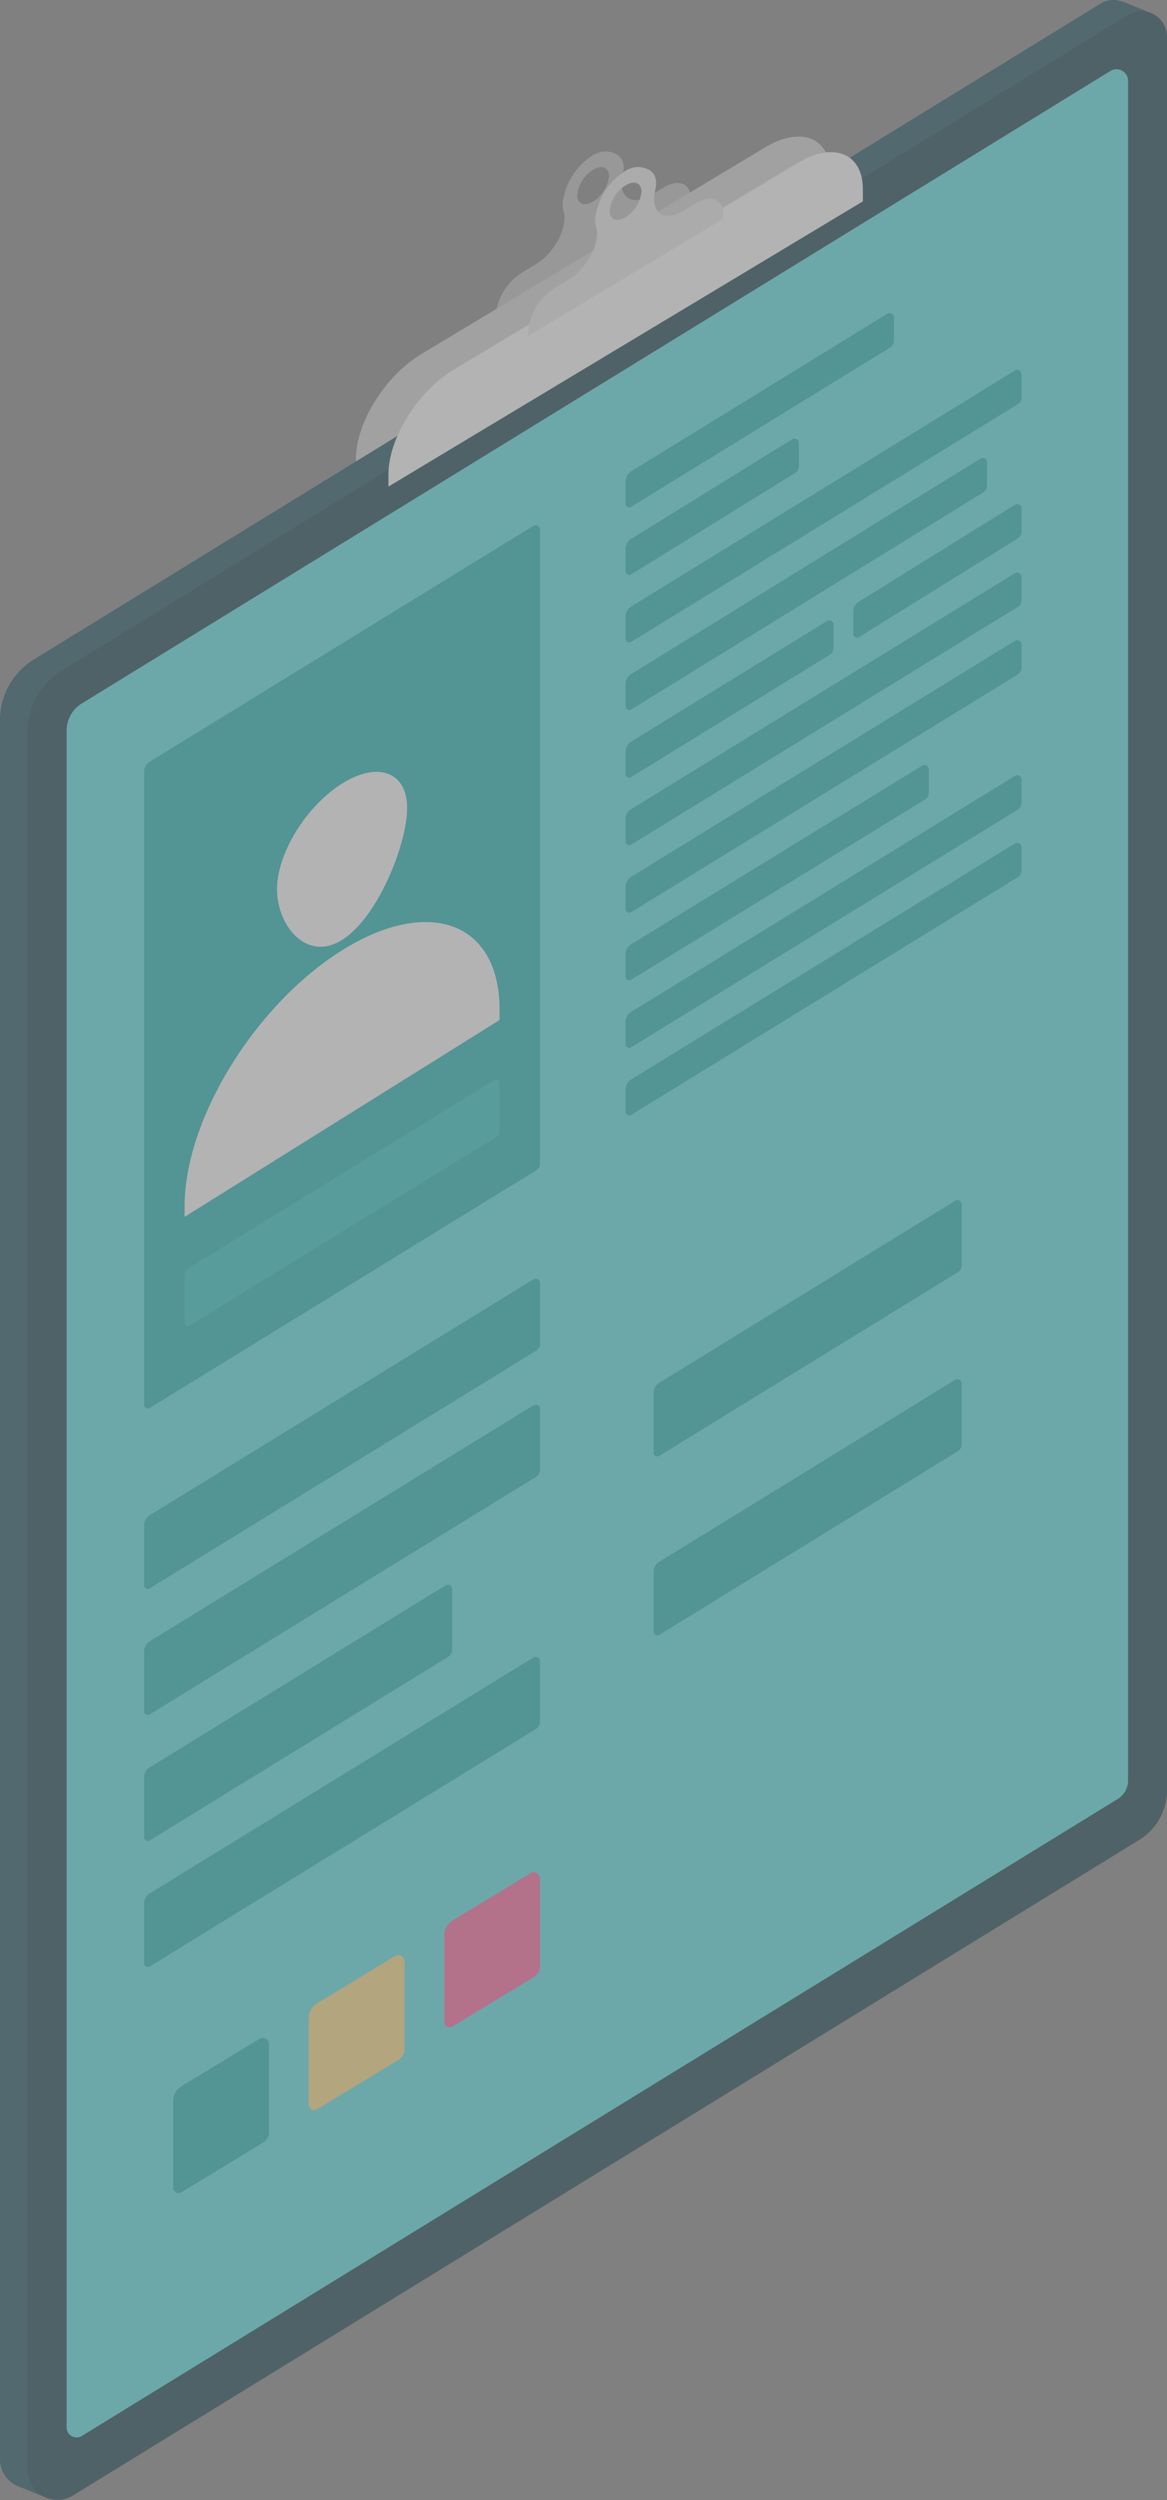 <svg xmlns="http://www.w3.org/2000/svg" width="85.545" height="183.168" viewBox="0 0 85.545 183.168">
  <rect x="0" y="0" width="85.545" height="183.168" fill="#808080" stroke="none"/>
  <g id="Group_18" data-name="Group 18" transform="translate(0 0)" opacity="0.4">
    <g id="Group_13" data-name="Group 13" transform="translate(26.092 10.008)">
      <path id="Path_65" data-name="Path 65" d="M125.258,237.184l-.954.573c-1.414.849-2.434.112-2.049-1.48v0l-.006,0c.178-.8.081-1.521-1.041-1.721a1.738,1.738,0,0,0-1.2.308,4.765,4.765,0,0,0-2.163,3.537,1.9,1.9,0,0,0,.065.481l-.006,0h0c.389,1.127-.633,3.1-2.048,3.945l-.954.573a4.214,4.214,0,0,0-1.972,3.158v.369l14.3-8.59v-.369C127.23,236.882,126.347,236.53,125.258,237.184Zm-5.175,1.028c-.645.388-1.165.179-1.165-.459a2.482,2.482,0,0,1,1.165-1.865c.645-.388,1.165-.179,1.165.465A2.482,2.482,0,0,1,120.083,238.212Z" transform="translate(-102.697 -233.457)" fill="#bcbcbc"/>
      <path id="Path_66" data-name="Path 66" d="M138.409,237.164l-34.772,20.893v-.892c0-2.65,2.148-6.089,4.8-7.681l25.176-15.128c2.65-1.592,4.8-.734,4.8,1.915v.893Z" transform="translate(-103.637 -233.556)" fill="#d3d3d3"/>
    </g>
    <g id="Group_14" data-name="Group 14">
      <path id="Path_67" data-name="Path 67" d="M164.41,225.468l-2.144-.876-.007.013a1.83,1.83,0,0,0-1.659.134l-78.17,48.043a5.228,5.228,0,0,0-2.491,4.455V404.632a2.154,2.154,0,0,0,1.113,1.9h0a2.2,2.2,0,0,0,.48.2l1.635.671.651-1.259,77.6-47.69a4.283,4.283,0,0,0,2.039-3.648V226.333a1.838,1.838,0,0,0-.128-.649l.823.233Z" transform="translate(-79.94 -224.467)" fill="#0b4656"/>
      <path id="Path_68" data-name="Path 68" d="M165.3,227.083V355.551a4.282,4.282,0,0,1-2.039,3.648L85.1,407.234a2.177,2.177,0,0,1-3.316-1.854V277.985a5.228,5.228,0,0,1,2.491-4.455l78.171-48.043A1.873,1.873,0,0,1,165.3,227.083Z" transform="translate(-79.754 -224.392)" fill="#063444"/>
      <path id="Path_69" data-name="Path 69" d="M162.184,229.927V354.445a1.6,1.6,0,0,1-.764,1.366L85.488,402.479a.73.73,0,0,1-1.112-.622V277.529a2.331,2.331,0,0,1,1.111-1.986l75.4-46.341A.851.851,0,0,1,162.184,229.927Z" transform="translate(-79.492 -224.001)" fill="#4de4e8"/>
    </g>
    <g id="Group_17" data-name="Group 17" transform="translate(10.564 11.151)">
      <path id="Path_70" data-name="Path 70" d="M118.556,259.729v46.445a.6.6,0,0,1-.285.51L89.949,324.091a.272.272,0,0,1-.415-.232V277.485a.87.87,0,0,1,.414-.741l28.124-17.285A.317.317,0,0,1,118.556,259.729Z" transform="translate(-89.534 -232.086)" fill="#0fb1b5"/>
      <path id="Path_71" data-name="Path 71" d="M118.556,309.869v4.452a.6.6,0,0,1-.285.51L89.949,332.238a.272.272,0,0,1-.415-.232v-4.381a.87.87,0,0,1,.414-.741L118.072,309.6A.318.318,0,0,1,118.556,309.869Z" transform="translate(-89.534 -227.018)" fill="#0fb1b5"/>
      <path id="Path_72" data-name="Path 72" d="M115.317,296.555V300.1a.476.476,0,0,1-.227.405L92.558,314.351a.217.217,0,0,1-.33-.185v-3.485a.691.691,0,0,1,.329-.589l22.374-13.751A.252.252,0,0,1,115.317,296.555Z" transform="translate(-89.262 -228.357)" fill="#1cc6c6"/>
      <path id="Path_73" data-name="Path 73" d="M118.556,318.256v4.452a.6.6,0,0,1-.285.51L89.949,340.625a.272.272,0,0,1-.415-.232v-4.381a.87.87,0,0,1,.414-.741l28.124-17.285A.318.318,0,0,1,118.556,318.256Z" transform="translate(-89.534 -226.17)" fill="#0fb1b5"/>
      <path id="Path_74" data-name="Path 74" d="M112.114,330.235v4.452a.6.6,0,0,1-.285.51l-21.88,13.452a.272.272,0,0,1-.415-.232v-4.381a.869.869,0,0,1,.414-.741l21.681-13.33A.318.318,0,0,1,112.114,330.235Z" transform="translate(-89.534 -224.959)" fill="#0fb1b5"/>
      <path id="Path_75" data-name="Path 75" d="M146.036,304.644V309.1a.6.6,0,0,1-.285.51l-21.88,13.452a.272.272,0,0,1-.415-.232v-4.381a.87.87,0,0,1,.414-.741l21.681-13.33A.318.318,0,0,1,146.036,304.644Z" transform="translate(-86.105 -227.546)" fill="#0fb1b5"/>
      <path id="Path_76" data-name="Path 76" d="M146.036,316.558v4.452a.6.6,0,0,1-.285.51l-21.88,13.452a.272.272,0,0,1-.415-.232v-4.381a.869.869,0,0,1,.414-.741l21.681-13.33A.318.318,0,0,1,146.036,316.558Z" transform="translate(-86.105 -226.341)" fill="#0fb1b5"/>
      <path id="Path_77" data-name="Path 77" d="M118.556,335.03v4.452a.6.6,0,0,1-.285.51L89.949,357.4a.272.272,0,0,1-.415-.232v-4.381a.87.87,0,0,1,.414-.741l28.124-17.285A.318.318,0,0,1,118.556,335.03Z" transform="translate(-89.534 -224.474)" fill="#0fb1b5"/>
      <path id="Path_78" data-name="Path 78" d="M98.488,360.541v6.453a.868.868,0,0,1-.413.739l-6.005,3.648a.394.394,0,0,1-.6-.336v-6.351a1.26,1.26,0,0,1,.6-1.075l5.718-3.472A.46.46,0,0,1,98.488,360.541Z" transform="translate(-89.338 -221.91)" fill="#0fb1b5"/>
      <path id="Path_79" data-name="Path 79" d="M107.512,355.026v6.454a.866.866,0,0,1-.413.739l-6.005,3.648a.4.4,0,0,1-.6-.337v-6.351a1.26,1.26,0,0,1,.6-1.074l5.718-3.472A.461.461,0,0,1,107.512,355.026Z" transform="translate(-88.426 -222.467)" fill="#ffdc79"/>
      <path id="Path_80" data-name="Path 80" d="M116.536,349.512v6.453a.867.867,0,0,1-.413.739l-6.005,3.648a.394.394,0,0,1-.6-.337v-6.351a1.26,1.26,0,0,1,.6-1.074l5.718-3.472A.46.46,0,0,1,116.536,349.512Z" transform="translate(-87.514 -223.025)" fill="#fe5c99"/>
      <path id="Path_81" data-name="Path 81" d="M141.257,245.623v1.693a.6.6,0,0,1-.285.51L122,259.491a.272.272,0,0,1-.415-.232v-1.623a.87.87,0,0,1,.414-.741l18.769-11.543A.319.319,0,0,1,141.257,245.623Z" transform="translate(-86.294 -233.512)" fill="#0fb1b5"/>
      <path id="Path_82" data-name="Path 82" d="M134.291,253.972v1.693a.6.6,0,0,1-.285.51L122,263.6a.272.272,0,0,1-.415-.232v-1.623A.87.87,0,0,1,122,261l11.8-7.3A.318.318,0,0,1,134.291,253.972Z" transform="translate(-86.294 -232.668)" fill="#0fb1b5"/>
      <path id="Path_83" data-name="Path 83" d="M150.611,249.4v1.693a.6.6,0,0,1-.285.51L122,269.01a.272.272,0,0,1-.415-.232v-1.623a.87.87,0,0,1,.414-.741l28.124-17.285A.318.318,0,0,1,150.611,249.4Z" transform="translate(-86.294 -233.13)" fill="#0fb1b5"/>
      <path id="Path_84" data-name="Path 84" d="M148.087,255.263v1.693a.6.6,0,0,1-.285.51l-25.8,15.9a.272.272,0,0,1-.415-.232v-1.623a.87.87,0,0,1,.414-.741l25.6-15.778A.318.318,0,0,1,148.087,255.263Z" transform="translate(-86.294 -232.537)" fill="#0fb1b5"/>
      <path id="Path_85" data-name="Path 85" d="M136.831,266.07v1.693a.6.6,0,0,1-.285.51L122,277.225a.272.272,0,0,1-.415-.232v-1.622a.87.87,0,0,1,.414-.741l14.345-8.83A.317.317,0,0,1,136.831,266.07Z" transform="translate(-86.294 -231.445)" fill="#0fb1b5"/>
      <path id="Path_86" data-name="Path 86" d="M150.611,262.887v1.693a.6.6,0,0,1-.285.51L122,282.5a.272.272,0,0,1-.415-.232v-1.623A.87.87,0,0,1,122,279.9l28.124-17.285A.318.318,0,0,1,150.611,262.887Z" transform="translate(-86.294 -231.767)" fill="#0fb1b5"/>
      <path id="Path_87" data-name="Path 87" d="M150.611,267.383v1.693a.6.6,0,0,1-.285.51L122,286.993a.272.272,0,0,1-.415-.232v-1.623A.87.87,0,0,1,122,284.4l28.124-17.285A.318.318,0,0,1,150.611,267.383Z" transform="translate(-86.294 -231.312)" fill="#0fb1b5"/>
      <path id="Path_88" data-name="Path 88" d="M143.816,275.7v1.694a.6.6,0,0,1-.285.51L122,291.1a.272.272,0,0,1-.415-.232v-1.622a.87.87,0,0,1,.414-.741l21.328-13.082A.318.318,0,0,1,143.816,275.7Z" transform="translate(-86.294 -230.472)" fill="#0fb1b5"/>
      <path id="Path_89" data-name="Path 89" d="M150.611,276.374v1.693a.6.6,0,0,1-.285.51L122,295.984a.272.272,0,0,1-.415-.232v-1.623a.869.869,0,0,1,.414-.741L150.127,276.1A.319.319,0,0,1,150.611,276.374Z" transform="translate(-86.294 -230.403)" fill="#0fb1b5"/>
      <path id="Path_90" data-name="Path 90" d="M150.611,280.87v1.693a.6.6,0,0,1-.285.51L122,300.48a.272.272,0,0,1-.415-.232v-1.622a.869.869,0,0,1,.414-.741L150.127,280.6A.318.318,0,0,1,150.611,280.87Z" transform="translate(-86.294 -229.949)" fill="#0fb1b5"/>
      <g id="Group_15" data-name="Group 15" transform="translate(2.966 45.402)">
        <path id="Path_91" data-name="Path 91" d="M107.92,278.473c0,2.634-2.135,8.021-4.769,9.668s-4.769-1.074-4.769-3.707,2.135-6.1,4.769-7.749S107.92,275.839,107.92,278.473Z" transform="translate(-91.606 -275.828)" fill="#fff"/>
        <path id="Path_92" data-name="Path 92" d="M115.317,292.222V293L92.228,307.424v-.775c0-6.376,5.168-14.774,11.545-18.758,3.19-1.993,6.075-2.5,8.163-1.721S115.317,289.036,115.317,292.222Z" transform="translate(-92.228 -274.818)" fill="#fff"/>
      </g>
      <g id="Group_16" data-name="Group 16" transform="translate(17.909)">
        <path id="Path_93" data-name="Path 93" d="M140.571,238.2,105.8,259.094V258.2c0-2.65,2.148-6.089,4.8-7.681l25.176-15.127c2.65-1.592,4.8-.734,4.8,1.915v.892Z" transform="translate(-105.799 -234.594)" fill="#fff"/>
        <path id="Path_94" data-name="Path 94" d="M127.419,238.222l-.954.573c-1.414.849-2.434.112-2.049-1.48v0l-.006,0c.178-.8.081-1.522-1.039-1.721a1.736,1.736,0,0,0-1.2.308,4.765,4.765,0,0,0-2.163,3.537,1.9,1.9,0,0,0,.065.481l-.005,0h0c.389,1.128-.633,3.1-2.048,3.945l-.954.574A4.213,4.213,0,0,0,115.1,247.6v.369l14.3-8.59v-.369C129.392,237.919,128.509,237.567,127.419,238.222Zm-5.175,1.028c-.645.388-1.165.179-1.165-.459a2.482,2.482,0,0,1,1.165-1.865c.645-.388,1.165-.179,1.165.465A2.482,2.482,0,0,1,122.244,239.25Z" transform="translate(-104.859 -234.495)" fill="#eaeaea"/>
      </g>
      <path id="Path_95" data-name="Path 95" d="M149.079,258.33v1.693a.6.6,0,0,1-.285.51l-11.632,7.224a.272.272,0,0,1-.415-.232V265.9a.87.87,0,0,1,.414-.741l11.434-7.1A.32.32,0,0,1,149.079,258.33Z" transform="translate(-84.762 -232.227)" fill="#0fb1b5"/>
    </g>
  </g>
</svg>
